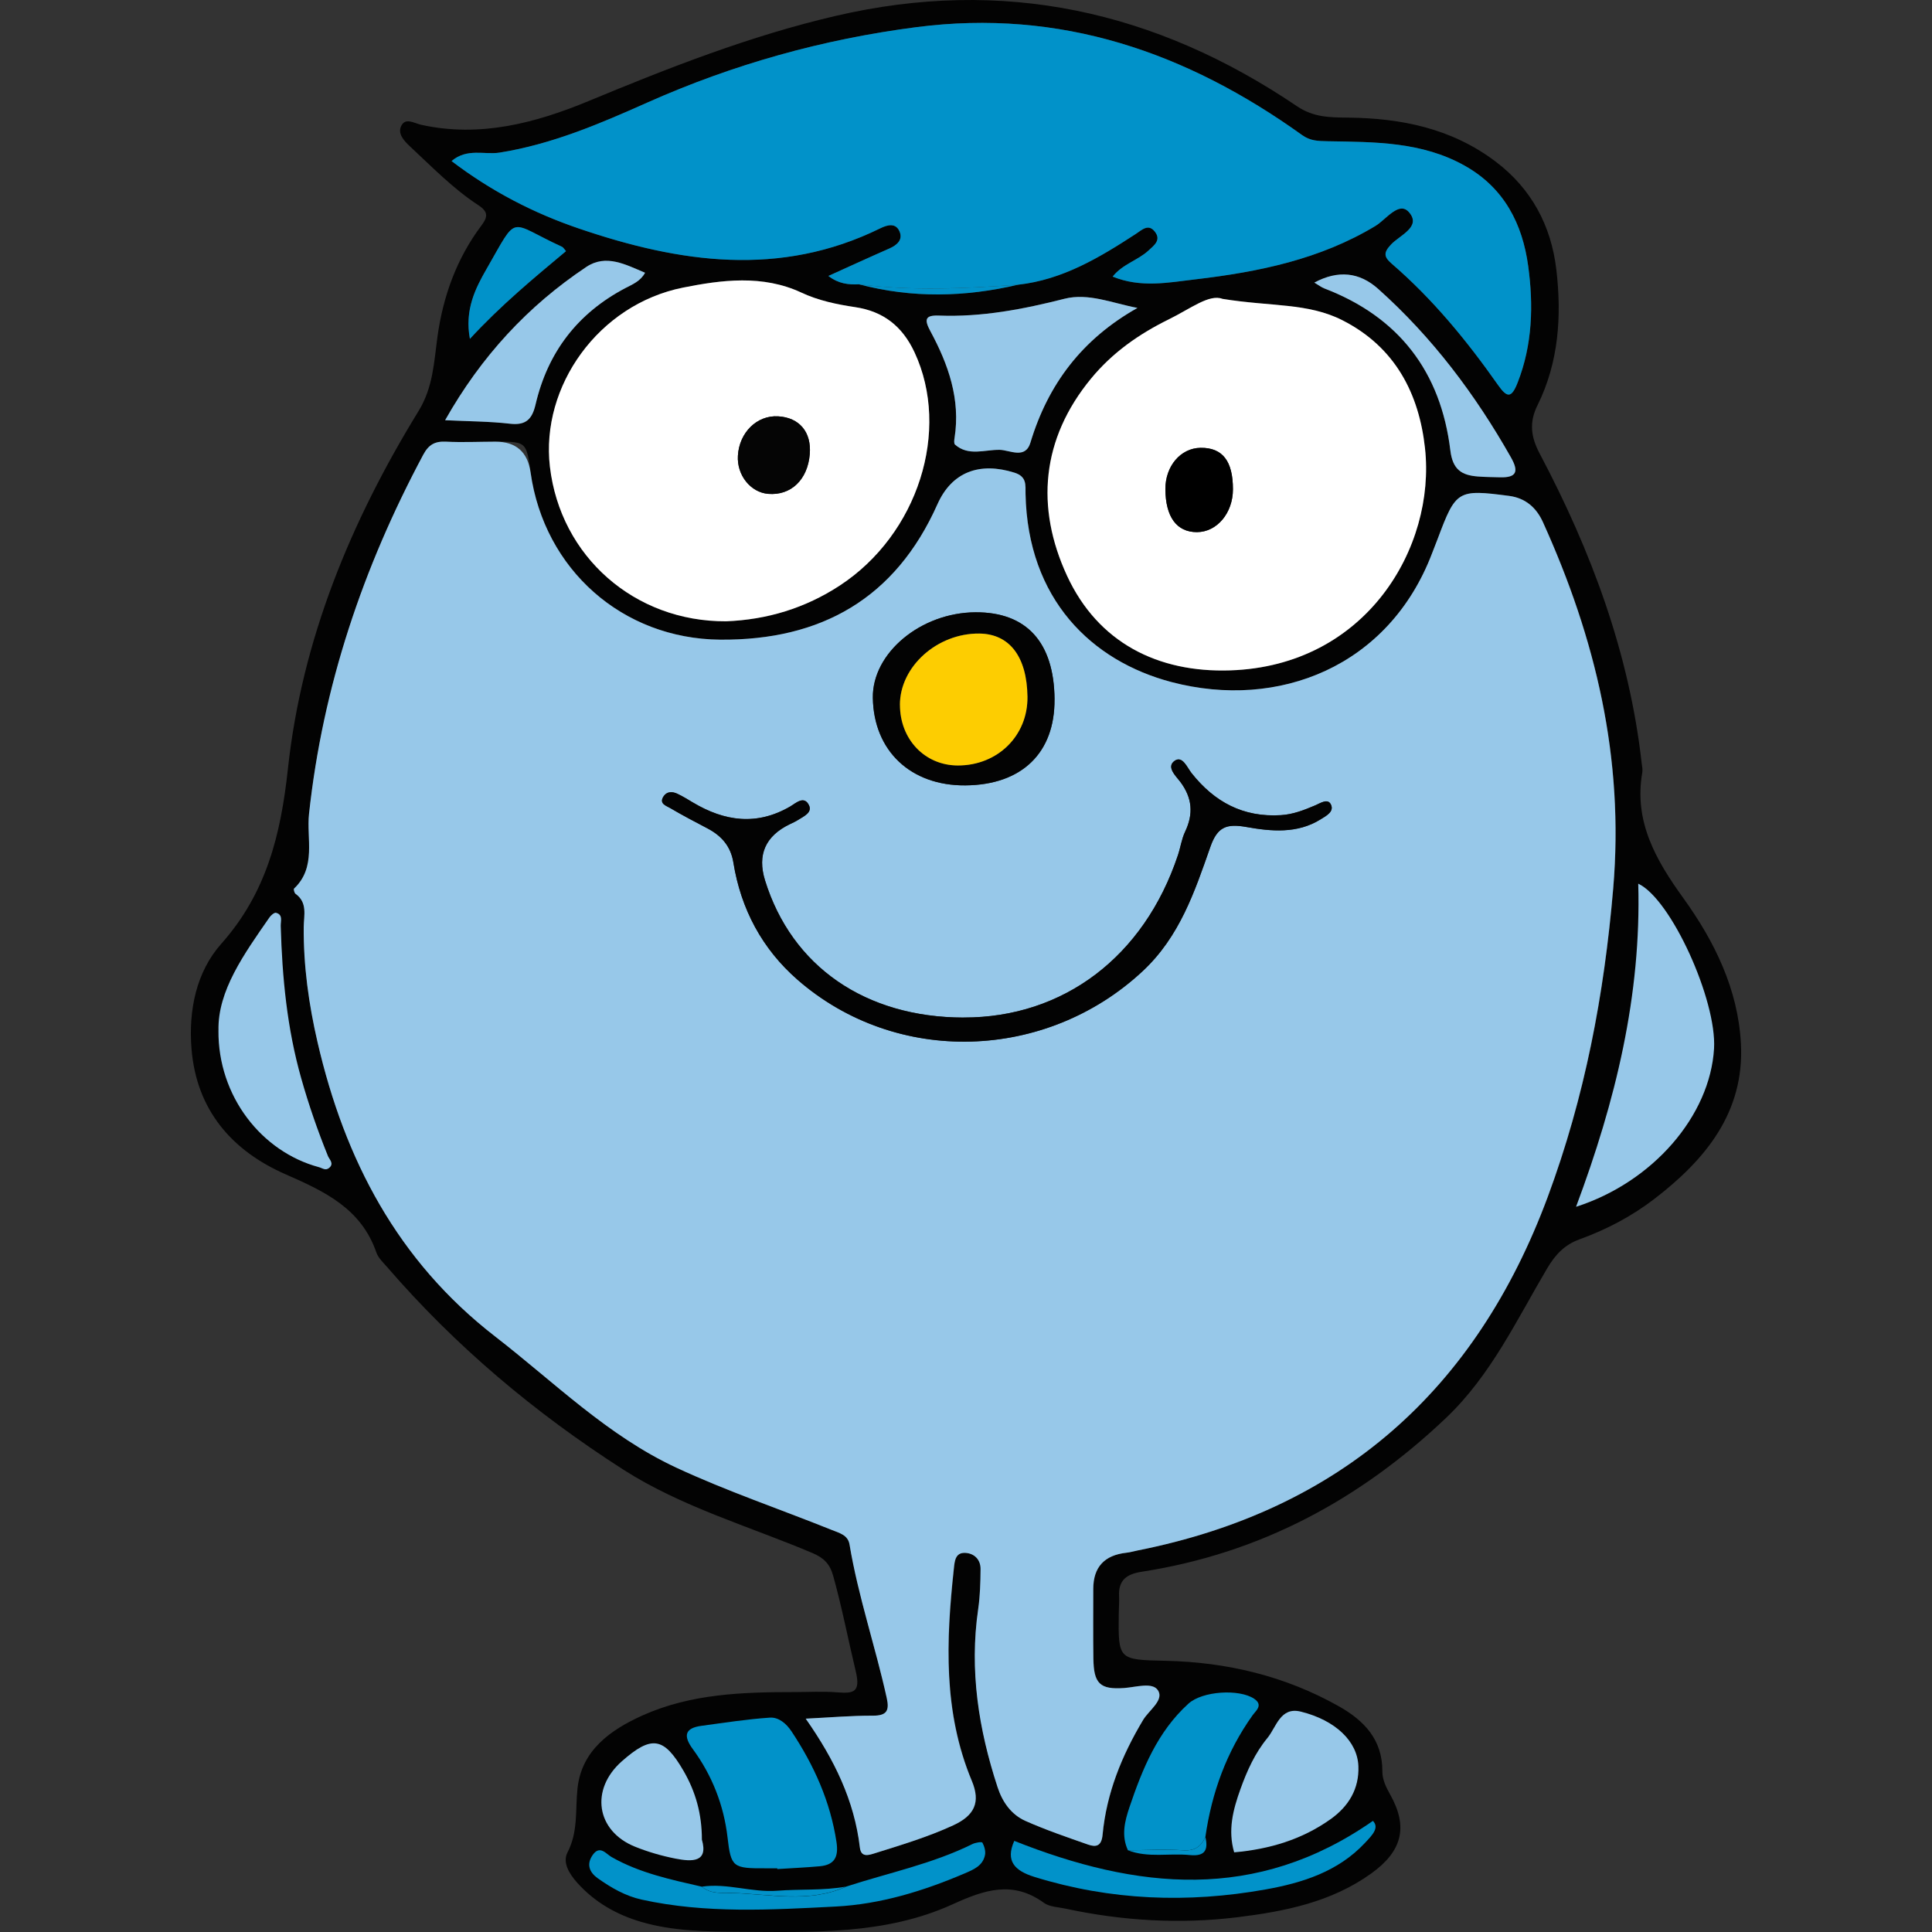 <?xml version="1.0" encoding="UTF-8"?>
<svg id="Layer_1" data-name="Layer 1" xmlns="http://www.w3.org/2000/svg" viewBox="0 0 512 512">
  <rect x="0" y="0" width="512" height="512" fill="#333333" stroke="none"/>
  <defs>
    <style>
      .cls-1 {
        fill: #050505;
      }

      .cls-2 {
        fill: #fdcd01;
      }

      .cls-3 {
        fill: #030303;
      }

      .cls-4 {
        fill: #97c8e9;
      }

      .cls-5 {
        fill: #fff;
      }

      .cls-6 {
        fill: #0192c9;
      }
    </style>
  </defs>
  <g id="PU15k3">
    <g>
      <path class="cls-3" d="M186.01,499.99c-8.24-1.89-16.51-3.62-23.99-7.89-1.43-.82-3.08-3.23-4.98-.51-1.74,2.5-.81,4.62,1.35,6.16,3.55,2.52,7.34,4.71,11.66,5.66,17.02,3.74,34.25,2.72,51.42,1.83,11.87-.61,23.16-4.09,34.09-8.75,2.47-1.05,4.85-2.02,5.45-4.87.22-1.04-.15-2.35-.68-3.31-.16-.29-1.85-.01-2.66.38-10.66,5.26-22.29,7.62-33.49,11.28-6.02,1.08-12.14.63-18.18,1.09-6.76.52-13.27-2.07-20-1.08ZM298.92,490.35c5.35,2.07,10.95.7,16.41,1.26,3.98.41,4.93-1.33,4.11-4.8,1.68-11.71,5.59-22.55,12.51-32.24.87-1.22,2.92-2.72.37-4.4-3.94-2.61-13.65-2.05-17.38,1.33-8.18,7.42-12.19,17.3-15.63,27.46-1.26,3.75-2.19,7.53-.39,11.4ZM417.67,319.81c20.42-6.56,35.51-24.17,36.56-41.92.76-12.8-11.37-39.64-20.09-43.71.85,29.59-5.99,57.57-16.47,85.63ZM205.98,495.12c0,.06,0,.13.01.19,3.75-.24,7.5-.4,11.24-.74,3.95-.36,5.03-2.49,4.44-6.42-1.62-10.76-5.96-20.32-11.89-29.29-1.38-2.09-3.42-3.84-5.77-3.68-6.06.41-12.09,1.36-18.12,2.17-4.48.6-4.84,2.7-2.31,6.15,5.12,6.96,8.23,14.92,9.21,23.38.93,8.01,1.42,8.27,10.21,8.23.99,0,1.98,0,2.97,0ZM57.9,273.1c-.14,17.41,11.43,32.14,26.62,36.21.93.25,1.75,1.01,2.72.2,1.39-1.16.05-2.24-.31-3.13-2.75-6.74-5.11-13.6-7.09-20.61-3.74-13.21-5.05-26.73-5.43-40.39-.03-1.26.65-3-1.26-3.48-.46-.12-1.34.65-1.73,1.22-6.79,9.77-13.74,19.49-13.51,29.98ZM327.07,490.9c9.33-.84,17.92-3.37,25.52-8.77,4.83-3.43,7.63-8.07,7.4-14.06-.25-6.58-6.04-12.17-15.24-14.46-5.47-1.36-6.49,4.09-8.89,7.01-3.26,3.96-5.39,8.66-7.13,13.52-1.95,5.45-3.39,10.89-1.66,16.77ZM186.01,487.52c0-6.8-1.64-12.66-4.87-18.24-5.21-8.98-8.47-9.48-16.34-2.54-8.46,7.46-6.83,18.48,3.48,22.64,3.45,1.39,7.09,2.44,10.73,3.16,4.4.87,8.75,1.03,7-5.02ZM363.84,482.55c-30.99,21.64-62.66,18.16-95.05,5.3-2.38,5.31.04,7.91,5.34,9.55,20.17,6.26,40.66,7.01,61.28,3.32,9.72-1.74,19.18-4.7,26.31-12.32,1.93-2.06,3.9-4.01,2.12-5.85ZM461.36,276.57c-.75-14.38-6.98-27.08-15.27-38.58-7.25-10.05-13.15-20.26-10.86-33.31.13-.75-.07-1.58-.16-2.36-3.28-29.25-13.36-56.26-27.02-82.08-2.3-4.34-2.9-8.21-.59-12.85,5.64-11.38,6.43-23.7,4.98-36-1.37-11.56-6.56-21.39-16.15-28.62-11.61-8.75-24.94-11.45-39.06-11.6-4.72-.05-9.09-.03-13.52-3.02C306.36,2.87,265.81-6.17,221.31,4.25c-22.56,5.27-43.93,13.65-65.23,22.49-14.18,5.88-28.85,9.77-44.43,6.34-1.87-.41-4.12-1.97-5.27.19-1.12,2.11.65,4.02,2.31,5.57,5.81,5.4,11.36,11.14,18.02,15.5,2.72,1.77,2.61,3.11.87,5.43-6.56,8.72-10.16,18.75-11.64,29.41-.94,6.83-1.15,13.45-5.03,19.77-17.94,29.21-30.91,60.54-34.61,94.79-1.88,17.38-5.67,32.89-17.66,46.37-6.61,7.44-8.71,17.58-7.89,27.81,1.31,16.32,10.76,27.08,24.99,33.31,10.39,4.55,19.99,9.08,24,20.69.49,1.43,1.77,2.62,2.81,3.81,18.15,21.03,39.2,38.71,62.53,53.67,15.56,9.98,33.37,15.03,50.22,22.17,2.95,1.25,4.61,2.81,5.51,6.07,2.33,8.35,3.95,16.85,5.97,25.25,1.36,5.68-.63,5.94-5.02,5.59-3.75-.29-7.55-.06-11.32-.06-13.69,0-27.34.45-40.12,6.17-8.63,3.87-16.23,9.34-17.28,19.4-.61,5.72.22,11.4-2.64,16.91-1.41,2.72.5,5.72,2.58,8.06,4.62,5.16,10.42,8.45,16.97,10.37,8.46,2.47,17.2,2.56,25.93,2.61,19.21.09,38.64.9,56.62-7.3,8.39-3.83,15.92-6.35,24.17-.35,1.49,1.07,3.76,1.1,5.69,1.52,15.04,3.23,30.26,4.15,45.49,2.29,12.54-1.54,24.94-3.97,35.59-11.64,8.13-5.86,9.82-12.28,4.95-20.92-1.09-1.94-2.06-3.93-2.05-6.09.04-8.42-4.82-13.49-11.56-17.28-14.25-8.02-29.65-11.69-45.93-12.04-12.51-.26-12.51-.31-12.37-12.46.02-1.58.16-3.17.08-4.75-.19-4.25,2.12-5.79,6.02-6.39,31.29-4.84,57.78-19.05,80.63-40.76,11.92-11.33,18.69-25.93,26.83-39.68,2.13-3.59,4.58-6.22,8.57-7.66,7.1-2.57,13.77-6.07,19.77-10.67,13.56-10.41,23.94-22.94,22.98-41.19ZM119.67,42.68c4.13-3.51,8.71-1.6,12.74-2.24.8-.13,1.6-.27,2.4-.42.16-.03.32-.06.48-.09.64-.12,1.28-.25,1.91-.39l.57-.12c.77-.17,1.54-.35,2.3-.54.53-.13,1.06-.26,1.59-.41.51-.13,1.03-.27,1.54-.41,2.08-.58,4.13-1.21,6.17-1.9.45-.15.9-.3,1.35-.46,7.06-2.45,13.93-5.45,20.78-8.5,22.81-10.16,46.51-16.79,71.32-20,38.25-4.96,71.64,6.65,102.25,28.59,2.16,1.55,4.16,1.59,6.87,1.64,12.35.22,24.84.08,36.25,6.49,10.54,5.92,15.29,15.51,16.8,26.55,1.42,10.33,1.17,20.87-2.81,30.96-1.63,4.15-2.78,4.01-5.18.6-8.23-11.71-17.28-22.75-28.15-32.14-2.13-1.84-2.22-2.94-.19-5.1.45-.48,1.04-.95,1.66-1.43.31-.24.64-.48.96-.73,1.04-.79,2.07-1.61,2.65-2.53.05-.07.09-.14.13-.21.07-.12.13-.25.18-.38.03-.07.05-.13.07-.19l.03-.09c.02-.08.04-.15.05-.23.07-.33.07-.66-.01-1.01-.06-.28-.17-.57-.33-.86-.16-.3-.38-.6-.66-.92-.59-.67-1.22-.94-1.87-.94-.14,0-.28.01-.43.04-.12.02-.23.04-.35.08-.09.02-.17.05-.26.09-.09.03-.18.06-.27.11-.11.04-.22.1-.32.16-.48.25-.97.59-1.45.97-.15.11-.3.24-.45.36-.22.18-.43.36-.65.55-.97.84-1.92,1.7-2.81,2.24-14.71,8.88-31.03,12.2-47.73,14.16-5.13.6-10.31,1.54-15.59.89-.42-.05-.84-.11-1.26-.18-.41-.08-.83-.16-1.25-.25s-.85-.2-1.27-.32c-.84-.24-1.69-.53-2.54-.88h-.01c.08-.11.16-.21.25-.3.25-.3.52-.57.79-.83.17-.17.36-.34.56-.51.57-.48,1.18-.9,1.8-1.3.2-.13.4-.26.6-.38.71-.43,1.43-.83,2.14-1.24.34-.2.68-.4,1.01-.6.17-.1.34-.21.5-.32.15-.09.29-.19.44-.29.11-.08.21-.16.32-.23.18-.14.37-.28.55-.43.18-.15.36-.31.54-.47.46-.43.97-.86,1.4-1.32.18-.19.35-.4.5-.61.21-.31.37-.64.44-.99v-.02c.1-.54-.01-1.12-.45-1.78-.05-.08-.1-.15-.16-.23-1.75-2.3-3.48-.51-5.09.54-9.63,6.27-19.41,12.16-31.18,13.46-14.07,3.31-28.13,3.63-42.19-.1-.6.03-1.2.04-1.79.02-.17,0-.34-.02-.5-.03l-.6-.06h-.02c-.19-.03-.38-.06-.57-.09-.39-.06-.78-.14-1.17-.26-.15-.04-.29-.08-.44-.14-.58-.19-1.15-.45-1.73-.78-.14-.08-.29-.16-.43-.26-.29-.18-.58-.39-.87-.61,4.92-2.22,9.65-4.4,14.39-6.49.58-.27,1.16-.52,1.74-.78.21-.09.41-.18.6-.28.15-.07.29-.15.43-.23.41-.25.78-.52,1.09-.83.82-.8,1.17-1.82.63-3.13-.07-.16-.14-.3-.21-.43h0c-.08-.14-.16-.26-.24-.37-.08-.11-.17-.2-.27-.29-.55-.53-1.24-.67-1.97-.59-.09,0-.19.02-.28.03-.25.04-.5.1-.75.18-.23.07-.46.16-.69.25-.23.1-.46.2-.68.31-26.62,13.1-53.27,9.15-79.88.08-12.02-4.09-23.2-9.84-33.77-17.88ZM267.28,119.6c-.84-.18-1.66-.38-2.36-.39-3.93-.07-8.27,1.78-11.83-1.39-.32-.28-.23-1.15-.14-1.71,1.63-10.3-1.64-19.53-6.39-28.34-.98-1.82-1.3-2.98-.64-3.6.04-.04.08-.07.13-.11.14-.1.32-.18.53-.24.07-.03.14-.05.22-.06.07-.02.15-.04.23-.05.47-.08,1.07-.1,1.8-.07,11.35.43,22.3-1.67,33.28-4.47,6.34-1.61,12.79,1.22,19.33,2.43-14.67,8.27-23.69,20.2-28.38,35.71-.08.26-.16.49-.26.7-.39.87-.92,1.39-1.53,1.67-.15.07-.31.13-.47.17-.51.13-1.07.14-1.63.09-.62-.06-1.26-.2-1.89-.34ZM222.54,155.18c-9.15,5.98-19.22,9.05-30.12,9.47-24.24.12-43.9-17.14-46.69-40.97-2.48-21.31,12.87-43,35.32-47.47,10.14-2.02,21.04-3.48,31.36,1.35,4.46,2.09,9.35,3.11,14.25,3.84,7.4,1.11,12.45,5.01,15.7,11.97,9.63,20.67.96,48.21-19.82,61.81ZM289.17,100.29c5.6-6.79,12.56-11.72,20.62-15.68,5.75-2.83,10.68-6.75,14.17-5.41,12.88,2.09,22.62,1.02,31.77,5.66,14.12,7.15,20.35,19.62,21.91,33.92,2.87,26.22-15.52,57.72-51.68,58.88-19.11.62-34.96-7.34-43.17-25.05-8.4-18.14-6.83-36.31,6.38-52.32ZM377.86,98.57c-.54-.98-1.12-1.94-1.74-2.87-.4-.6-.82-1.2-1.26-1.79-.27-.36-.54-.72-.82-1.08-.45-.58-.91-1.15-1.39-1.71-1.05-1.22-2.16-2.39-3.35-3.5-.33-.32-.67-.63-1.02-.94-.43-.38-.87-.76-1.32-1.13-.9-.75-1.83-1.46-2.79-2.15-.96-.68-1.97-1.34-3.01-1.98-.52-.32-1.04-.63-1.57-.93-.54-.31-1.08-.6-1.63-.89s-1.11-.58-1.68-.86c-.57-.27-1.14-.54-1.73-.81-.58-.26-1.18-.52-1.78-.77-.6-.26-1.21-.5-1.82-.74-.18-.07-.35-.15-.53-.24-.03-.01-.06-.03-.09-.05-.06-.03-.12-.07-.19-.11-.05-.02-.09-.05-.14-.08-.15-.09-.3-.19-.47-.3-.34-.21-.73-.46-1.22-.75q9.42-5.04,16.93,1.68c14.33,12.81,25.71,27.94,35.16,44.62,2.11,3.72,1.59,5.43-2.87,5.3-1.98-.06-3.96-.06-5.94-.22-4.24-.34-6.61-1.8-7.23-6.9-.09-.76-.19-1.51-.31-2.25l-.18-1.11c-.05-.29-.1-.59-.16-.88l-.03-.18c-.14-.71-.28-1.42-.45-2.12-.06-.33-.14-.65-.22-.97-.14-.58-.28-1.15-.44-1.72-.01-.03-.02-.07-.03-.11-.16-.57-.33-1.14-.5-1.7-.36-1.16-.75-2.29-1.18-3.39-.2-.52-.41-1.04-.63-1.55-.02-.06-.05-.12-.07-.17-.22-.51-.44-1.01-.68-1.51-.24-.53-.5-1.05-.76-1.56-.28-.53-.56-1.06-.86-1.58ZM124.18,84.73c.01-.35.04-.7.08-1.04.03-.31.07-.62.12-.93.01-.07.02-.15.03-.22.04-.28.09-.57.15-.85.06-.32.14-.65.22-.97h0c.07-.29.15-.58.23-.86.09-.31.18-.61.28-.9.03-.11.07-.23.11-.34.08-.23.16-.46.25-.68.35-.94.75-1.84,1.18-2.72.12-.25.24-.5.37-.74.14-.28.29-.56.43-.84.29-.55.59-1.1.9-1.63.15-.27.3-.54.45-.8.14-.25.29-.5.43-.74.42-.72.8-1.4,1.16-2.04.24-.43.47-.83.69-1.22.22-.39.43-.76.63-1.11.2-.36.39-.69.58-1.01.09-.16.18-.31.27-.46.18-.3.35-.59.51-.85.49-.8.93-1.46,1.35-1.98.13-.17.27-.33.41-.47.27-.28.53-.51.8-.69.07-.05.13-.09.2-.12.06-.04.13-.07.2-.1.07-.03.13-.06.21-.09.08-.03.17-.05.26-.07,2.12-.49,4.95,1.79,12.27,5.15.32.14.53.56,1.05,1.14-8.57,7.17-17.19,14.27-25.47,23.25-.26-1.41-.38-2.74-.38-4.02,0-.35.01-.7.03-1.05ZM155.36,70.75c5.26-3.5,10.45-.61,15.58,1.53-1.23,2.27-3.37,3.09-5.21,4.06-.71.37-1.4.75-2.07,1.15-.46.27-.92.54-1.37.82-.14.09-.29.18-.43.28-.51.32-1,.65-1.49.98-.08.05-.15.11-.23.16-.45.31-.88.63-1.31.95-.18.13-.34.26-.51.39-.5.38-.99.77-1.46,1.17-.41.34-.82.69-1.21,1.06-.14.11-.27.23-.4.35-.42.39-.83.78-1.23,1.18-.47.46-.93.94-1.38,1.43-.35.38-.69.77-1.02,1.17-.17.19-.33.38-.49.58-.73.88-1.42,1.79-2.07,2.73-.3.43-.6.87-.88,1.31-.25.4-.5.79-.73,1.19-.16.25-.31.51-.45.77-.86,1.51-1.64,3.07-2.33,4.7-.15.35-.29.7-.43,1.06-.31.78-.61,1.58-.88,2.39-.12.34-.23.68-.33,1.02-.05.14-.09.28-.13.41-.11.33-.2.66-.29.99-.01.03-.02.06-.03.08-.24.83-.46,1.67-.66,2.53-.2.86-.44,1.62-.73,2.26-.12.29-.26.54-.41.78-.05.07-.09.14-.14.21-.44.64-.97,1.12-1.65,1.43-.12.06-.24.12-.37.16-.02.01-.04.02-.06.03-.14.05-.29.09-.45.13-.34.08-.71.14-1.11.16-.17,0-.35.02-.54.02-.41,0-.85-.03-1.33-.08-5.44-.64-10.96-.63-17.17-.93,9.54-16.91,21.89-30.26,37.4-40.61ZM428.13,224.38v.02c-.05,2.42-.16,4.87-.31,7.32h0c-.08,1.24-.18,2.47-.28,3.71-.9,10.59-2.18,21.02-3.95,31.31-.29,1.72-.6,3.43-.93,5.15-.2,1.06-.41,2.13-.62,3.19-.21,1.06-.43,2.12-.66,3.19-.22,1.06-.45,2.12-.69,3.18-.73,3.31-1.53,6.6-2.38,9.88-.24.93-.49,1.85-.74,2.77-.28,1.05-.57,2.1-.87,3.15-.36,1.25-.72,2.51-1.1,3.76-.37,1.25-.76,2.5-1.15,3.75-.33,1.04-.67,2.08-1.01,3.12-.34,1.04-.69,2.08-1.05,3.12-.35,1.03-.71,2.07-1.08,3.1-.37,1.03-.75,2.07-1.13,3.1-.26.7-.52,1.4-.79,2.09s-.54,1.38-.81,2.07c-.14.36-.29.73-.44,1.09-.24.61-.49,1.22-.75,1.83-.31.76-.64,1.52-.97,2.27-.33.77-.66,1.54-1.01,2.3-.27.61-.54,1.21-.82,1.8-1.1,2.38-2.25,4.72-3.44,7-.45.88-.91,1.74-1.38,2.6-.21.39-.42.78-.63,1.16-.47.86-.95,1.7-1.44,2.54-.58,1-1.16,1.98-1.75,2.95-.04.08-.09.16-.15.24-.58.96-1.17,1.91-1.78,2.85-1.27,1.97-2.57,3.9-3.9,5.78-1.73,2.43-3.52,4.79-5.38,7.07-.32.39-.64.79-.97,1.18-.51.63-1.04,1.25-1.58,1.87-.86,1-1.74,1.99-2.63,2.96-1.34,1.46-2.7,2.88-4.09,4.27-2.65,2.64-5.4,5.16-8.27,7.57t-.01,0c-2.29,1.93-4.64,3.76-7.07,5.52t0,0c-.91.66-1.82,1.31-2.75,1.95-.93.63-1.87,1.26-2.82,1.88,0,0,0,.01-.01,0-1.26.82-2.54,1.61-3.83,2.4-.75.45-1.5.89-2.26,1.32-.56.33-1.13.65-1.7.96-.67.38-1.34.74-2.02,1.1-1.35.72-2.72,1.42-4.1,2.1h0c-1.38.68-2.78,1.34-4.2,1.98-1.43.65-2.87,1.27-4.33,1.86-1.45.6-2.92,1.18-4.41,1.74-.75.28-1.5.55-2.25.82-.55.2-1.11.4-1.67.59-.68.24-1.37.47-2.06.69-.13.05-.25.09-.38.13-.93.3-1.86.6-2.8.88-.81.25-1.64.5-2.46.73-.75.22-1.51.44-2.27.64-.8.22-1.6.44-2.41.64-1.83.48-3.68.92-5.56,1.33-.5.13-1.01.24-1.52.34-.93.21-1.87.4-2.82.59-.96.2-1.92.49-2.9.59q-8.82.95-8.82,9.6c0,4.93-.04,9.85-.01,14.77,0,1.24.02,2.47.03,3.7.01.7.04,1.34.09,1.93,0,.04,0,.08,0,.12.03.31.06.61.1.89.15,1.13.42,2.03.84,2.73.41.72.97,1.23,1.72,1.59.07.03.15.07.24.1.19.08.39.15.61.2.15.05.3.08.46.11.23.05.46.08.71.11.22.03.44.04.68.06.79.04,1.68.02,2.69-.05.5-.04,1.04-.1,1.59-.18.43-.05.87-.12,1.31-.19,1.18-.17,2.36-.32,3.39-.26.04,0,.08.01.11.01.47.03.9.11,1.29.25.12.04.23.09.33.14.07.04.14.08.2.12.02.01.04.02.06.04.07.04.14.09.2.15.09.06.17.13.24.22.03.03.05.06.08.09.05.04.09.1.11.15.03.03.05.07.07.1.13.21.23.42.3.63.07.22.09.44.09.65,0,.12-.01.24-.03.37,0,.03,0,.05-.01.06-.02.11-.05.22-.08.34-.04.16-.1.31-.17.45-.04.1-.1.21-.15.31-.71,1.34-2.14,2.68-3.19,4.01-.14.17-.26.34-.38.51-.12.17-.24.34-.34.51-.7,1.18-1.38,2.37-2.04,3.57-.65,1.19-1.28,2.4-1.87,3.62-.3.6-.59,1.22-.87,1.83-.28.61-.55,1.23-.82,1.85-.53,1.24-1.03,2.49-1.49,3.75-1.16,3.15-2.09,6.39-2.75,9.71-.12.65-.24,1.31-.36,1.97v.06c-.23,1.33-.4,2.69-.53,4.05-.04.45-.11.85-.2,1.19-.03.11-.07.21-.1.31-.11.31-.24.56-.4.76,0,0,0,.01-.01.02-.05.06-.1.11-.15.16-.09.09-.19.16-.29.23-.01,0-.02.02-.03.02-.08.04-.16.09-.25.12-.02.01-.04.02-.06.02-.08.03-.17.05-.26.07-.03,0-.06.02-.09,0-.11.02-.23.03-.35.03-.24,0-.5-.03-.78-.09-.28-.06-.57-.15-.88-.25-5.58-1.96-11.2-3.87-16.59-6.27-3.73-1.67-6.07-4.95-7.37-8.91-.77-2.33-1.47-4.67-2.1-7.01-.19-.69-.37-1.39-.55-2.08-.35-1.37-.68-2.73-.97-4.1-.11-.47-.21-.94-.3-1.41-.1-.46-.19-.92-.27-1.38-.25-1.23-.46-2.46-.65-3.69-.21-1.33-.39-2.67-.55-4.01-.17-1.45-.31-2.91-.41-4.37-.21-2.7-.29-5.42-.23-8.15,0-.45.01-.9.03-1.35.02-.6.05-1.2.08-1.8.05-1.04.12-2.08.22-3.12h0c.09-1.06.2-2.11.34-3.16.06-.53.13-1.05.21-1.58.08-.55.15-1.1.21-1.65s.12-1.1.16-1.66c.09-1.11.15-2.22.19-3.34.02-.44.03-.89.04-1.34.02-.89.03-1.78.04-2.67.01-1.28-.43-2.32-1.17-3.06-.09-.09-.19-.18-.29-.26-.4-.33-.87-.57-1.39-.73-.11-.04-.22-.07-.34-.09-.09-.02-.18-.04-.27-.05-.09-.02-.17-.03-.26-.04-.12-.02-.25-.03-.38-.03h-.15c-.15,0-.3.01-.43.03-.12.01-.23.03-.33.06-.04,0-.08,0-.11.02-.11.04-.21.08-.3.12h-.01c-.21.09-.39.22-.54.37-.08.08-.15.16-.22.24-.07.09-.13.18-.18.27-.06.1-.11.2-.16.3-.37.83-.45,1.9-.56,2.87-.36,3.34-.68,6.68-.92,10.01-.04.58-.08,1.16-.12,1.73-.08,1.15-.14,2.3-.19,3.46-.03.57-.05,1.15-.07,1.72-.01.06-.01.13-.01.2-.03.72-.05,1.44-.06,2.16-.02.89-.03,1.77-.03,2.66,0,1.05.01,2.1.04,3.16.01.75.04,1.5.08,2.25,0,.08,0,.16.01.25.02.62.06,1.24.1,1.87.02.34.04.69.07,1.03.06.77.12,1.54.19,2.31.07.72.15,1.43.24,2.15.08.71.18,1.43.28,2.14.1.72.21,1.43.33,2.14.24,1.43.52,2.86.85,4.28.14.66.3,1.32.46,1.98.02.09.04.18.07.26.16.66.34,1.32.53,1.98.2.71.41,1.41.63,2.12.65,2.11,1.42,4.21,2.29,6.3.09.21.17.41.25.61.31.81.52,1.58.65,2.3.04.18.06.36.08.53.03.18.04.35.05.52.01.17.02.33.02.49,0,.18,0,.36-.02.53-.01.12-.02.24-.03.35-.02.15-.04.29-.07.42-.02.11-.04.22-.07.32-.05.22-.12.43-.19.63-.06.16-.12.32-.2.48,0,.01-.01.02-.02.03-.06.16-.15.32-.25.48-.08.16-.19.32-.3.48-.22.31-.48.61-.76.9-.67.7-1.51,1.33-2.53,1.9l-.36.21c-.21.11-.43.23-.65.33-.18.09-.36.18-.55.26-.41.19-.83.38-1.25.57-1.26.56-2.53,1.08-3.8,1.57-.64.25-1.27.49-1.91.72-.64.24-1.28.47-1.92.7h0c-3.85,1.35-7.75,2.55-11.66,3.77-.18.06-.38.12-.57.19-.3.09-.61.18-.91.24-.15.04-.3.06-.44.08-.15.02-.29.03-.43.03-.06,0-.11,0-.17,0-.05,0-.1,0-.15-.01-.12-.01-.25-.04-.36-.09-.09-.02-.17-.06-.24-.11-.03-.01-.05-.03-.08-.04-.06-.05-.13-.1-.18-.15-.08-.08-.16-.16-.22-.26-.05-.08-.1-.16-.14-.25-.07-.15-.13-.33-.18-.52-.05-.16-.08-.34-.1-.53-.04-.39-.09-.77-.14-1.16-.14-1.06-.32-2.11-.52-3.15-.09-.47-.19-.94-.29-1.41-.08-.38-.17-.75-.26-1.13-.18-.74-.37-1.48-.57-2.21-.1-.37-.21-.74-.32-1.1-.11-.37-.22-.73-.34-1.1-.17-.55-.36-1.1-.55-1.65-.12-.35-.25-.7-.38-1.04-.74-2.03-1.59-4.03-2.53-6-.31-.64-.63-1.28-.95-1.92-.3-.59-.61-1.18-.93-1.77-.24-.45-.49-.89-.74-1.33s-.5-.89-.76-1.33c-.34-.58-.69-1.17-1.05-1.75-.41-.68-.84-1.36-1.28-2.04-.35-.54-.71-1.09-1.07-1.63-.54-.81-1.1-1.63-1.67-2.44,6.47-.32,12.13-.81,17.78-.79.4,0,.76-.01,1.09-.05.24-.02.46-.05.66-.09.32-.06.61-.14.85-.25.17-.08.31-.16.44-.25.08-.05.15-.11.22-.18.77-.73.82-1.97.41-3.85-.51-2.29-1.06-4.58-1.63-6.86-.16-.65-.32-1.3-.49-1.95-.78-2.99-1.59-5.97-2.39-8.95-1.18-4.39-2.35-8.77-3.38-13.19-.16-.68-.31-1.37-.46-2.05-.18-.78-.34-1.57-.5-2.35-.37-1.78-.71-3.57-1.01-5.37-.42-2.52-2.71-3.03-4.78-3.86-3.22-1.29-6.45-2.54-9.68-3.78-1.61-.61-3.23-1.23-4.85-1.84-2.05-.78-4.1-1.56-6.14-2.35-.86-.33-1.72-.66-2.58-1-.8-.31-1.6-.62-2.39-.93-4.36-1.72-8.69-3.51-12.97-5.43-.84-.38-1.68-.77-2.52-1.16-.85-.4-1.7-.81-2.54-1.23-.84-.42-1.67-.86-2.49-1.3-2.74-1.48-5.39-3.08-7.97-4.78-.52-.33-1.03-.68-1.54-1.03-2.56-1.72-5.05-3.54-7.5-5.41-.48-.35-.95-.72-1.43-1.09-.51-.39-1.01-.79-1.51-1.18-1.94-1.53-3.85-3.08-5.76-4.65-5.73-4.7-11.37-9.53-17.24-14.07-4.86-3.76-9.3-7.76-13.35-11.98-1.35-1.4-2.66-2.83-3.93-4.29-.63-.73-1.25-1.47-1.87-2.21-1.84-2.22-3.59-4.49-5.24-6.81-2.21-3.1-4.27-6.29-6.18-9.57-.46-.79-.91-1.58-1.35-2.38-1.85-3.35-3.56-6.78-5.14-10.3-.78-1.74-1.53-3.51-2.24-5.29-.36-.89-.7-1.78-1.04-2.68-.35-.9-.68-1.81-1-2.72-.33-.91-.65-1.82-.95-2.74-.29-.84-.57-1.69-.83-2.54-.06-.17-.12-.34-.17-.51-.27-.83-.52-1.67-.77-2.52-.29-.94-.56-1.88-.82-2.83-.27-.94-.53-1.89-.78-2.85-.5-1.91-.98-3.84-1.43-5.78-.7-3.04-1.32-6.09-1.84-9.16-.11-.6-.21-1.2-.29-1.8-.3-1.86-.55-3.72-.76-5.59-.07-.54-.13-1.08-.17-1.63-.22-2.01-.37-4.04-.46-6.07-.03-.45-.05-.91-.06-1.37-.07-1.64-.09-3.28-.08-4.93,0-.3.02-.61.03-.91.09-1.74.35-3.56-.17-5.19-.07-.22-.16-.43-.26-.64-.21-.42-.48-.83-.83-1.21-.13-.15-.27-.29-.43-.42-.01-.01-.01-.02-.02-.02-.15-.13-.31-.26-.49-.39-.06-.04-.12-.12-.17-.21-.03-.04-.05-.09-.07-.14-.09-.18-.15-.39-.18-.58-.03-.15-.04-.29-.01-.37,0-.04.02-.07.04-.09h.01c.13-.12.26-.25.38-.38.13-.13.24-.25.36-.38s.24-.26.34-.4c.11-.13.21-.26.31-.39.15-.19.28-.38.41-.57.14-.21.28-.43.4-.65.34-.58.61-1.17.83-1.77.17-.46.31-.91.43-1.38.15-.62.27-1.24.34-1.87.03-.2.05-.41.07-.62.04-.38.06-.76.08-1.13.01-.2.02-.4.02-.59.07-2.81-.24-5.67-.12-8.37.02-.43.05-.86.1-1.28.23-2.12.48-4.22.77-6.32.28-2.1.59-4.19.93-6.27.33-2.08.7-4.15,1.09-6.21.39-2.06.8-4.12,1.25-6.16.21-1.02.44-2.04.68-3.06.23-1.02.47-2.04.72-3.05.23-1,.48-1.99.73-2.98.01-.03.02-.06.03-.09.77-3.02,1.6-6.02,2.49-9,.61-2.07,1.25-4.14,1.92-6.19.29-.91.59-1.82.9-2.73.29-.89.6-1.77.91-2.66.72-2.07,1.47-4.12,2.23-6.16.37-.98.74-1.95,1.12-2.92.75-1.94,1.53-3.87,2.34-5.8.4-.97.81-1.93,1.22-2.89,1.65-3.84,3.39-7.65,5.22-11.44,1.82-3.78,3.73-7.54,5.73-11.28.08-.15.17-.3.26-.45.08-.14.17-.28.26-.41.08-.13.17-.26.26-.38.09-.12.18-.24.28-.35l.21-.24c.06-.07.13-.14.2-.2.08-.08.16-.15.24-.22.25-.21.51-.39.79-.55.09-.05.18-.1.28-.14.35-.16.73-.29,1.13-.37.07-.02.13-.03.2-.04.21-.04.43-.06.67-.08.22-.02.44-.03.67-.03h.03c.18,0,.36,0,.55.01.38.02.77.04,1.15.05,2.48.08,4.96.05,7.45,0,1.5-.02,3.01-.05,4.51-.05.81,0,1.55,0,2.21.01.32,0,.63.01.91.02.21,0,.42.01.61.02.17.01.33.02.48.03.16,0,.31.02.45.04.14.01.28.03.41.05.08.01.16.02.24.04.68.11,1.22.28,1.65.57.15.09.3.2.43.34.09.1.18.2.27.31.24.31.43.7.6,1.17.43,1.2.68,2.97,1.04,5.55.09.61.18,1.21.29,1.81.03.2.06.39.1.58.11.63.24,1.25.38,1.86.14.63.29,1.26.45,1.89.08.3.16.6.24.9.12.44.25.88.38,1.31.18.61.38,1.21.59,1.81.04.12.08.24.13.36.17.51.36,1.02.56,1.52.06.18.13.35.2.52.19.47.38.93.58,1.39.06.14.12.28.18.42.26.57.52,1.13.79,1.68.27.57.56,1.14.86,1.7.27.5.55,1,.83,1.48.66,1.15,1.36,2.26,2.11,3.34.17.26.35.52.53.77,1.17,1.63,2.42,3.17,3.76,4.63.2.23.41.45.62.67,1.11,1.18,2.28,2.3,3.5,3.36.28.24.56.48.85.72,1.25,1.04,2.54,2.01,3.89,2.92.32.22.65.44.99.65,1.03.67,2.09,1.3,3.18,1.89.58.31,1.17.61,1.76.9,1.12.56,2.27,1.07,3.45,1.54.26.11.53.21.79.31.34.13.68.26,1.03.39,3.07,1.09,6.29,1.9,9.62,2.4.35.06.71.11,1.07.15.68.1,1.37.17,2.06.23.3.04.59.06.89.08.32.03.64.05.97.06.87.05,1.75.08,2.64.09.82.01,1.64,0,2.45-.02.41,0,.82-.01,1.23-.03.47-.01.93-.03,1.39-.06.28,0,.55-.02.82-.04.63-.03,1.26-.08,1.88-.14.15,0,.3-.01.45-.03.64-.05,1.29-.12,1.92-.2.71-.07,1.41-.16,2.1-.26.39-.05.77-.11,1.15-.17.51-.08,1.01-.16,1.51-.26.62-.11,1.23-.23,1.83-.35.04-.01.07-.02.1-.02.33-.07.65-.15.97-.22.52-.11,1.02-.23,1.52-.37.6-.14,1.19-.3,1.78-.48.15-.03.31-.08.46-.13.56-.16,1.12-.33,1.67-.52.12-.03.23-.06.34-.11.61-.2,1.21-.41,1.81-.63t.02-.01c.59-.22,1.17-.44,1.75-.69.16-.05.31-.12.47-.19.45-.18.89-.38,1.33-.59.64-.27,1.27-.57,1.89-.89.29-.14.57-.28.85-.43.29-.15.57-.3.85-.46.26-.13.51-.27.76-.42.62-.35,1.23-.71,1.83-1.09.47-.29.92-.58,1.38-.89.56-.37,1.1-.75,1.64-1.15.34-.24.67-.49.99-.74.1-.07.2-.14.29-.23.32-.24.63-.48.94-.73.86-.7,1.7-1.43,2.52-2.2.21-.18.42-.38.62-.57.26-.25.52-.5.78-.77.17-.15.33-.32.5-.5.2-.2.4-.41.59-.62.17-.16.33-.33.47-.5.27-.28.53-.57.79-.87.31-.34.61-.69.9-1.04.22-.25.43-.51.64-.77.19-.22.36-.43.53-.65.19-.25.39-.5.58-.75.32-.4.62-.8.91-1.21.25-.36.51-.72.76-1.08.5-.72.99-1.45,1.47-2.21.08-.1.14-.19.18-.29.24-.38.48-.77.72-1.16.26-.42.51-.85.75-1.28.24-.42.48-.85.71-1.28.03-.02.04-.04.04-.06.23-.43.46-.87.69-1.31.25-.45.48-.91.7-1.38.23-.46.45-.93.67-1.4.23-.47.44-.95.66-1.43.36-.8.75-1.55,1.17-2.25.2-.35.41-.68.64-1h0c.22-.33.45-.64.69-.94.23-.29.47-.57.72-.84t.01,0c.25-.27.51-.53.77-.78.18-.18.38-.35.58-.51.14-.13.29-.24.44-.36.17-.14.35-.27.53-.39.14-.1.28-.19.42-.28.08-.06.17-.11.26-.16.14-.09.28-.17.42-.25.19-.11.38-.21.57-.3.14-.07.28-.14.42-.2.25-.12.51-.22.77-.32.31-.12.62-.22.93-.31.04-.02.08-.03.13-.04.27-.08.55-.15.82-.21.09-.02.19-.04.29-.06.3-.06.6-.11.9-.15.35-.05.71-.09,1.07-.11h.02c.36-.03.73-.04,1.11-.04,2.1,0,4.36.38,6.74,1.13.13.04.25.08.37.13.11.04.21.08.3.12,1.32.57,1.87,1.38,2.1,2.32.02.09.04.18.06.27.02.11.04.22.05.34.03.22.04.46.05.69.02.55,0,1.13,0,1.71.56,28,17.55,44.36,38.7,49.91,28.36,7.45,57.59-4.11,69.03-34.1.25-.65.5-1.29.75-1.93s.5-1.28.74-1.92c1.79-4.78,2.98-7.83,4.47-9.67.29-.37.6-.69.93-.97.07-.06.14-.11.21-.17.24-.19.5-.36.77-.51.08-.04.16-.09.24-.12.36-.18.76-.32,1.19-.43.14-.04.27-.07.42-.1.1-.02.2-.04.31-.06.24-.03.5-.06.76-.09.14-.01.28-.02.43-.03.42-.02.87-.03,1.35-.02.66.01,1.39.05,2.19.12.32.03.65.06.99.09.47.05.97.1,1.49.17.27.03.54.06.83.1.38.04.77.09,1.17.14.32.04.64.09.98.13.07.01.15.02.22.03.24.03.49.07.72.12.06.01.13.02.2.04.17.03.34.07.5.12.29.06.57.14.85.25.08.03.15.05.22.08.81.28,1.55.65,2.23,1.11.15.1.29.2.43.31.14.1.28.21.42.33.32.26.63.54.92.86.12.13.25.26.37.4.11.14.23.28.34.42.12.14.23.29.33.44.26.35.49.72.71,1.1.11.18.21.37.31.57.14.26.28.53.4.81,2.24,4.96,4.32,9.93,6.22,14.94.63,1.67,1.25,3.34,1.84,5.02.74,2.09,1.44,4.19,2.12,6.3.21.66.42,1.33.62,2,1.74,5.61,3.23,11.26,4.45,16.98.17.81.34,1.61.5,2.42.31,1.51.59,3.03.85,4.55.17.92.32,1.83.46,2.75.12.7.22,1.39.32,2.09.16,1.07.31,2.13.45,3.21.08.62.15,1.23.22,1.85.24,1.97.44,3.95.6,5.94.04.45.08.9.11,1.36.32,4.29.49,8.61.49,12.98,0,1.2-.01,2.41-.04,3.62Z"/>
      <path class="cls-5" d="M242.36,93.37c-3.25-6.96-8.3-10.86-15.7-11.97-4.9-.73-9.79-1.75-14.25-3.84-10.32-4.83-21.22-3.37-31.36-1.35-22.45,4.47-37.8,26.16-35.32,47.47,2.79,23.83,22.45,41.09,46.69,40.97,10.9-.42,20.97-3.49,30.12-9.47,20.78-13.6,29.45-41.14,19.82-61.81ZM214.6,120.32c-.54,6.8-4.99,11.06-11.02,10.56-4.68-.39-8.33-4.97-8.03-10.09.35-6.18,5.05-10.79,10.67-10.46,5.63.33,8.85,4.17,8.38,9.99Z"/>
      <path class="cls-5" d="M377.64,118.78c-1.56-14.3-7.79-26.77-21.91-33.92-9.15-4.64-18.89-3.57-31.77-5.66-3.49-1.34-8.42,2.58-14.17,5.41-8.06,3.96-15.02,8.89-20.62,15.68-13.21,16.01-14.78,34.18-6.38,52.32,8.21,17.71,24.06,25.67,43.17,25.05,36.16-1.16,54.55-32.66,51.68-58.88ZM317.22,141.02c-5.37.02-8.34-4.01-8.38-11.39-.03-6.1,4.04-10.89,9.33-10.95,5.8-.07,8.58,3.49,8.57,10.99,0,6.3-4.23,11.32-9.52,11.35Z"/>
      <path class="cls-4" d="M213.55,455.46c6.47-.32,12.12-.81,17.77-.79,3.66.01,4.42-1.31,3.68-4.66-3-13.64-7.57-26.91-9.87-40.72-.42-2.52-2.71-3.03-4.78-3.87-13.7-5.5-27.71-10.24-41.13-16.48-18.26-8.5-32.34-22.64-47.98-34.74-25.91-20.06-39.9-46.9-47.09-78-2.32-10.02-3.75-20.2-3.66-30.55.03-3.04,1.07-6.46-2.17-8.78-.32-.23-.56-1.23-.39-1.39,5.97-5.62,3.25-13.28,3.96-19.78,3.66-33.87,14.31-65.33,30.28-95.21,1.43-2.67,3.1-3.59,6.02-3.44,4.36.22,8.74.01,13.11,0q8.16-.01,9.3,8.14c3.61,25.74,24.36,44.13,50.27,44.33,26.71.21,46.42-10.9,57.55-35.88,3.84-8.63,11.22-11.27,20.41-8.38,3.32,1.05,2.9,3.27,2.94,5.58.56,28,17.55,44.36,38.7,49.92,28.36,7.44,57.59-4.12,69.03-34.11.49-1.28,1.01-2.56,1.49-3.84,4.84-12.9,5.29-13.18,18.94-11.39,4.33.57,7.22,3.11,8.96,6.96,13.96,30.86,21.55,62.48,18.62,97.07-2.39,28.23-7.55,55.34-17.36,81.77-19.04,51.23-54.8,82.97-108.71,93.68-.97.19-1.93.49-2.9.59q-8.82.95-8.82,9.59c0,6.16-.06,12.32.03,18.48.09,6.63,1.75,8.23,8.14,7.79,3.14-.22,7.54-1.66,8.99.63,1.64,2.6-2.42,5.26-3.96,7.84-5.65,9.44-9.7,19.41-10.73,30.41-.28,3.01-1.7,3.36-3.86,2.6-5.58-1.96-11.2-3.87-16.59-6.27-3.73-1.67-6.07-4.95-7.37-8.91-5.05-15.38-7.5-31.01-5.15-47.2.51-3.51.61-7.1.63-10.66.02-2.55-1.74-4.17-4.1-4.26-2.66-.1-2.78,2.29-2.99,4.28-2.06,19.03-2.83,37.96,4.78,56.16,2.37,5.68.69,9.18-4.95,11.77-6.66,3.07-13.61,5.16-20.55,7.33-1.64.51-3.84,1.38-4.17-1.44-1.46-12.45-6.75-23.32-14.35-34.16ZM255.36,269.66c-26.01-.04-45.54-13.53-52.61-36.35q-3.16-10.21,6.6-14.91c.71-.34,1.44-.67,2.11-1.09,1.48-.94,3.84-1.95,2.96-3.86-1.29-2.77-3.54-.58-4.95.24-8.88,5.19-17.4,3.99-25.82-1.02-1.36-.81-2.72-1.65-4.15-2.33-1.36-.64-2.84-.63-3.7.78-1.16,1.89.78,2.41,1.78,3,3.23,1.91,6.57,3.66,9.9,5.4,3.72,1.95,6.18,4.72,6.88,9.05,1.99,12.33,7.61,22.86,16.98,31.05,26.24,22.92,65.94,21.56,91.48-2.26,9.83-9.17,13.78-21.06,17.95-32.95,1.86-5.3,4.27-6.2,9.57-5.25,6.52,1.16,13.44,1.83,19.64-2.03,1.5-.93,3.69-2.06,2.71-3.98-.84-1.65-2.76-.32-4.2.3-2.9,1.23-5.78,2.37-9.05,2.57-9.99.61-17.59-3.48-23.67-11.16-1.14-1.45-2.4-4.72-4.49-3.23-2.3,1.64.41,4.08,1.51,5.55,3.2,4.29,3.53,8.49,1.28,13.23-.92,1.93-1.21,4.16-1.9,6.21-8.97,26.9-30.32,43.07-56.8,43.03ZM279.46,185.3c-.13-15.08-7.42-23.1-20.94-23.03-14.52.07-27.4,10.8-27.21,22.68.22,14.03,10.03,23.31,24.51,23.19,14.96-.12,23.75-8.62,23.63-22.83Z"/>
      <path class="cls-6" d="M227.65,75.34c-2.77.14-5.44-.13-8.12-2.21,5.52-2.49,10.8-4.93,16.13-7.26,2.04-.9,3.65-2.28,2.75-4.48-.98-2.4-3.22-1.82-5.09-.9-26.62,13.1-53.27,9.15-79.88.08-12.02-4.09-23.2-9.85-33.77-17.89,4.14-3.51,8.72-1.6,12.74-2.24,13.82-2.2,26.49-7.62,39.09-13.24,22.8-10.16,46.51-16.79,71.31-20,38.25-4.96,71.65,6.66,102.25,28.59,2.16,1.55,4.16,1.59,6.87,1.64,12.35.22,24.84.08,36.25,6.49,10.53,5.92,15.29,15.51,16.8,26.55,1.42,10.34,1.16,20.87-2.81,30.96-1.63,4.15-2.78,4.01-5.18.6-8.23-11.71-17.28-22.75-28.16-32.14-2.13-1.84-2.22-2.94-.19-5.1,2.3-2.46,8.17-4.68,4.73-8.58-2.64-3-6.06,1.97-8.86,3.66-14.71,8.88-31.03,12.2-47.73,14.16-7.16.84-14.42,2.32-21.92-.73,2.6-3.3,6.68-4.3,9.5-6.91,1.45-1.34,3.41-2.73,1.73-4.94-1.75-2.31-3.48-.51-5.09.54-9.62,6.27-19.41,12.15-31.18,13.46-14.07,1.02-28.13,1.69-42.19-.1Z"/>
      <path class="cls-4" d="M417.67,319.81c10.49-28.06,17.32-56.04,16.48-85.63,8.71,4.07,20.84,30.91,20.09,43.71-1.05,17.75-16.14,35.36-36.56,41.92Z"/>
      <path class="cls-4" d="M301.44,81.6c-14.67,8.26-23.69,20.2-28.37,35.71-1.35,4.47-5.49,1.95-8.14,1.9-3.93-.07-8.28,1.77-11.84-1.39-.31-.28-.22-1.15-.13-1.71,1.63-10.3-1.64-19.53-6.4-28.35-1.67-3.09-1.42-4.27,2.28-4.13,11.35.43,22.3-1.67,33.28-4.46,6.34-1.61,12.79,1.21,19.32,2.43Z"/>
      <path class="cls-6" d="M205.98,495.12c-.99,0-1.98,0-2.97,0-8.79.04-9.29-.22-10.21-8.23-.98-8.46-4.09-16.42-9.21-23.38-2.53-3.45-2.17-5.55,2.31-6.15,6.03-.81,12.06-1.76,18.12-2.17,2.35-.16,4.39,1.59,5.77,3.68,5.93,8.96,10.26,18.53,11.89,29.29.59,3.93-.49,6.06-4.44,6.42-3.74.34-7.5.5-11.24.74,0-.06,0-.13-.01-.19Z"/>
      <path class="cls-4" d="M57.9,273.1c-.24-10.49,6.72-20.21,13.51-29.98.39-.57,1.28-1.33,1.73-1.22,1.91.48,1.23,2.22,1.26,3.48.38,13.66,1.68,27.18,5.43,40.39,1.98,7,4.35,13.86,7.09,20.61.36.89,1.7,1.97.31,3.13-.97.81-1.79.05-2.72-.2-15.19-4.07-26.76-18.8-26.62-36.21Z"/>
      <path class="cls-6" d="M298.92,490.35c-1.8-3.87-.87-7.65.39-11.4,3.43-10.16,7.45-20.04,15.63-27.46,3.73-3.38,13.44-3.94,17.38-1.33,2.55,1.69.51,3.18-.37,4.4-6.92,9.7-10.83,20.53-12.51,32.24-1.13,2.51-2.77,3.74-5.83,3.54-4.88-.31-9.8-.03-14.7,0Z"/>
      <path class="cls-4" d="M327.07,490.9c-1.73-5.87-.3-11.32,1.66-16.77,1.74-4.86,3.87-9.57,7.13-13.52,2.4-2.91,3.42-8.37,8.89-7.01,9.19,2.29,14.99,7.88,15.24,14.46.23,5.99-2.57,10.63-7.4,14.06-7.6,5.4-16.18,7.94-25.52,8.77Z"/>
      <path class="cls-4" d="M117.96,111.36c9.55-16.9,21.9-30.26,37.41-40.61,5.25-3.51,10.44-.62,15.58,1.53-1.23,2.27-3.37,3.09-5.21,4.06-12.67,6.66-20.58,16.99-23.81,30.85-.91,3.9-2.55,5.59-6.79,5.1-5.45-.63-10.97-.62-17.18-.93Z"/>
      <path class="cls-4" d="M186.01,487.52c1.75,6.06-2.6,5.89-7,5.03-3.65-.72-7.29-1.77-10.73-3.16-10.31-4.16-11.94-15.18-3.48-22.64,7.87-6.94,11.13-6.44,16.34,2.54,3.23,5.58,4.87,11.44,4.87,18.24Z"/>
      <path class="cls-6" d="M224.2,499.98c11.2-3.65,22.83-6.01,33.49-11.28.8-.4,2.5-.67,2.66-.38.52.96.9,2.27.68,3.31-.6,2.85-2.99,3.81-5.45,4.87-10.93,4.66-22.22,8.13-34.09,8.75-17.17.88-34.4,1.91-51.42-1.83-4.32-.95-8.1-3.14-11.66-5.66-2.16-1.54-3.09-3.65-1.35-6.16,1.9-2.73,3.55-.31,4.98.51,7.47,4.27,15.75,6,23.99,7.89,2.3,2.02,5.43,1.59,7.89,1.66,10.11.29,20.42,2.74,30.29-1.66Z"/>
      <path class="cls-4" d="M348.31,74.89q9.42-5.04,16.93,1.68c14.34,12.82,25.71,27.94,35.16,44.62,2.11,3.72,1.59,5.42-2.87,5.3-1.98-.06-3.97-.06-5.94-.22-4.24-.34-6.61-1.8-7.23-6.9-2.53-20.82-13.61-35.37-33.42-42.94-.71-.27-1.34-.77-2.63-1.54Z"/>
      <path class="cls-6" d="M363.84,482.55c1.78,1.84-.19,3.79-2.12,5.85-7.13,7.62-16.59,10.58-26.31,12.32-20.62,3.69-41.11,2.94-61.28-3.32-5.29-1.64-7.71-4.25-5.34-9.55,32.4,12.86,64.06,16.34,95.05-5.3Z"/>
      <path class="cls-6" d="M150,66.55c-8.57,7.17-17.19,14.27-25.47,23.25-1.43-7.72,1.46-13.39,4.45-18.59,8.56-14.89,5.5-12.43,19.96-5.81.32.15.53.56,1.05,1.15Z"/>
      <path class="cls-6" d="M227.65,75.34c14.06,1.79,28.12,1.13,42.19.1-14.07,3.31-28.13,3.63-42.19-.1Z"/>
      <path class="cls-6" d="M224.2,499.98c-9.86,4.4-20.18,1.95-30.29,1.66-2.46-.07-5.6.37-7.89-1.66,6.73-.99,13.24,1.61,20,1.08,6.04-.47,12.16-.01,18.18-1.09Z"/>
      <path class="cls-6" d="M298.92,490.35c4.9-.03,9.82-.31,14.69,0,3.06.19,4.69-1.03,5.83-3.54.81,3.47-.13,5.2-4.11,4.8-5.45-.55-11.06.81-16.41-1.26Z"/>
      <path class="cls-3" d="M255.36,269.66c26.48.04,47.83-16.13,56.8-43.03.69-2.06.98-4.28,1.9-6.21,2.25-4.74,1.92-8.95-1.28-13.23-1.1-1.47-3.81-3.91-1.51-5.55,2.09-1.49,3.34,1.79,4.49,3.23,6.08,7.68,13.67,11.77,23.67,11.16,3.27-.2,6.15-1.35,9.05-2.57,1.45-.61,3.36-1.95,4.2-.3.98,1.92-1.21,3.05-2.71,3.98-6.19,3.86-13.12,3.19-19.64,2.03-5.3-.94-7.71-.04-9.57,5.25-4.17,11.89-8.12,23.78-17.95,32.95-25.54,23.83-65.24,25.18-91.48,2.26-9.37-8.19-14.99-18.72-16.98-31.05-.7-4.33-3.16-7.1-6.88-9.05-3.33-1.75-6.66-3.49-9.9-5.4-1-.59-2.94-1.11-1.78-3,.87-1.41,2.34-1.42,3.7-.78,1.43.67,2.79,1.51,4.15,2.33,8.42,5.01,16.94,6.2,25.82,1.02,1.41-.82,3.66-3.01,4.95-.24.88,1.91-1.48,2.92-2.96,3.86-.66.42-1.39.75-2.11,1.09q-9.76,4.7-6.6,14.91c7.08,22.81,26.6,36.31,52.61,36.35Z"/>
      <path class="cls-3" d="M279.46,185.3c.12,14.22-8.68,22.72-23.63,22.83-14.49.11-24.29-9.16-24.51-23.19-.19-11.87,12.69-22.61,27.21-22.68,13.52-.06,20.81,7.95,20.94,23.03ZM238.49,186.78c0,9.15,6.6,16.06,15.33,16.08,10.56.02,18.59-7.9,18.46-18.22-.13-10.6-4.74-16.65-12.75-16.74-11.16-.12-21.05,8.75-21.05,18.88Z"/>
      <path d="M326.74,129.67c0,6.3-4.23,11.32-9.52,11.35-5.37.02-8.34-4.01-8.38-11.39-.03-6.1,4.04-10.89,9.33-10.95,5.8-.07,8.58,3.49,8.57,10.99Z"/>
      <path class="cls-1" d="M214.6,120.32c-.54,6.8-4.99,11.06-11.02,10.56-4.68-.39-8.33-4.97-8.03-10.09.35-6.18,5.05-10.79,10.67-10.46,5.63.33,8.85,4.17,8.38,9.99Z"/>
      <path class="cls-2" d="M238.49,186.78c0-10.13,9.88-19,21.05-18.88,8.01.09,12.61,6.14,12.75,16.74.13,10.32-7.9,18.24-18.46,18.22-8.74-.02-15.33-6.93-15.33-16.08Z"/>
    </g>
  </g>
</svg>